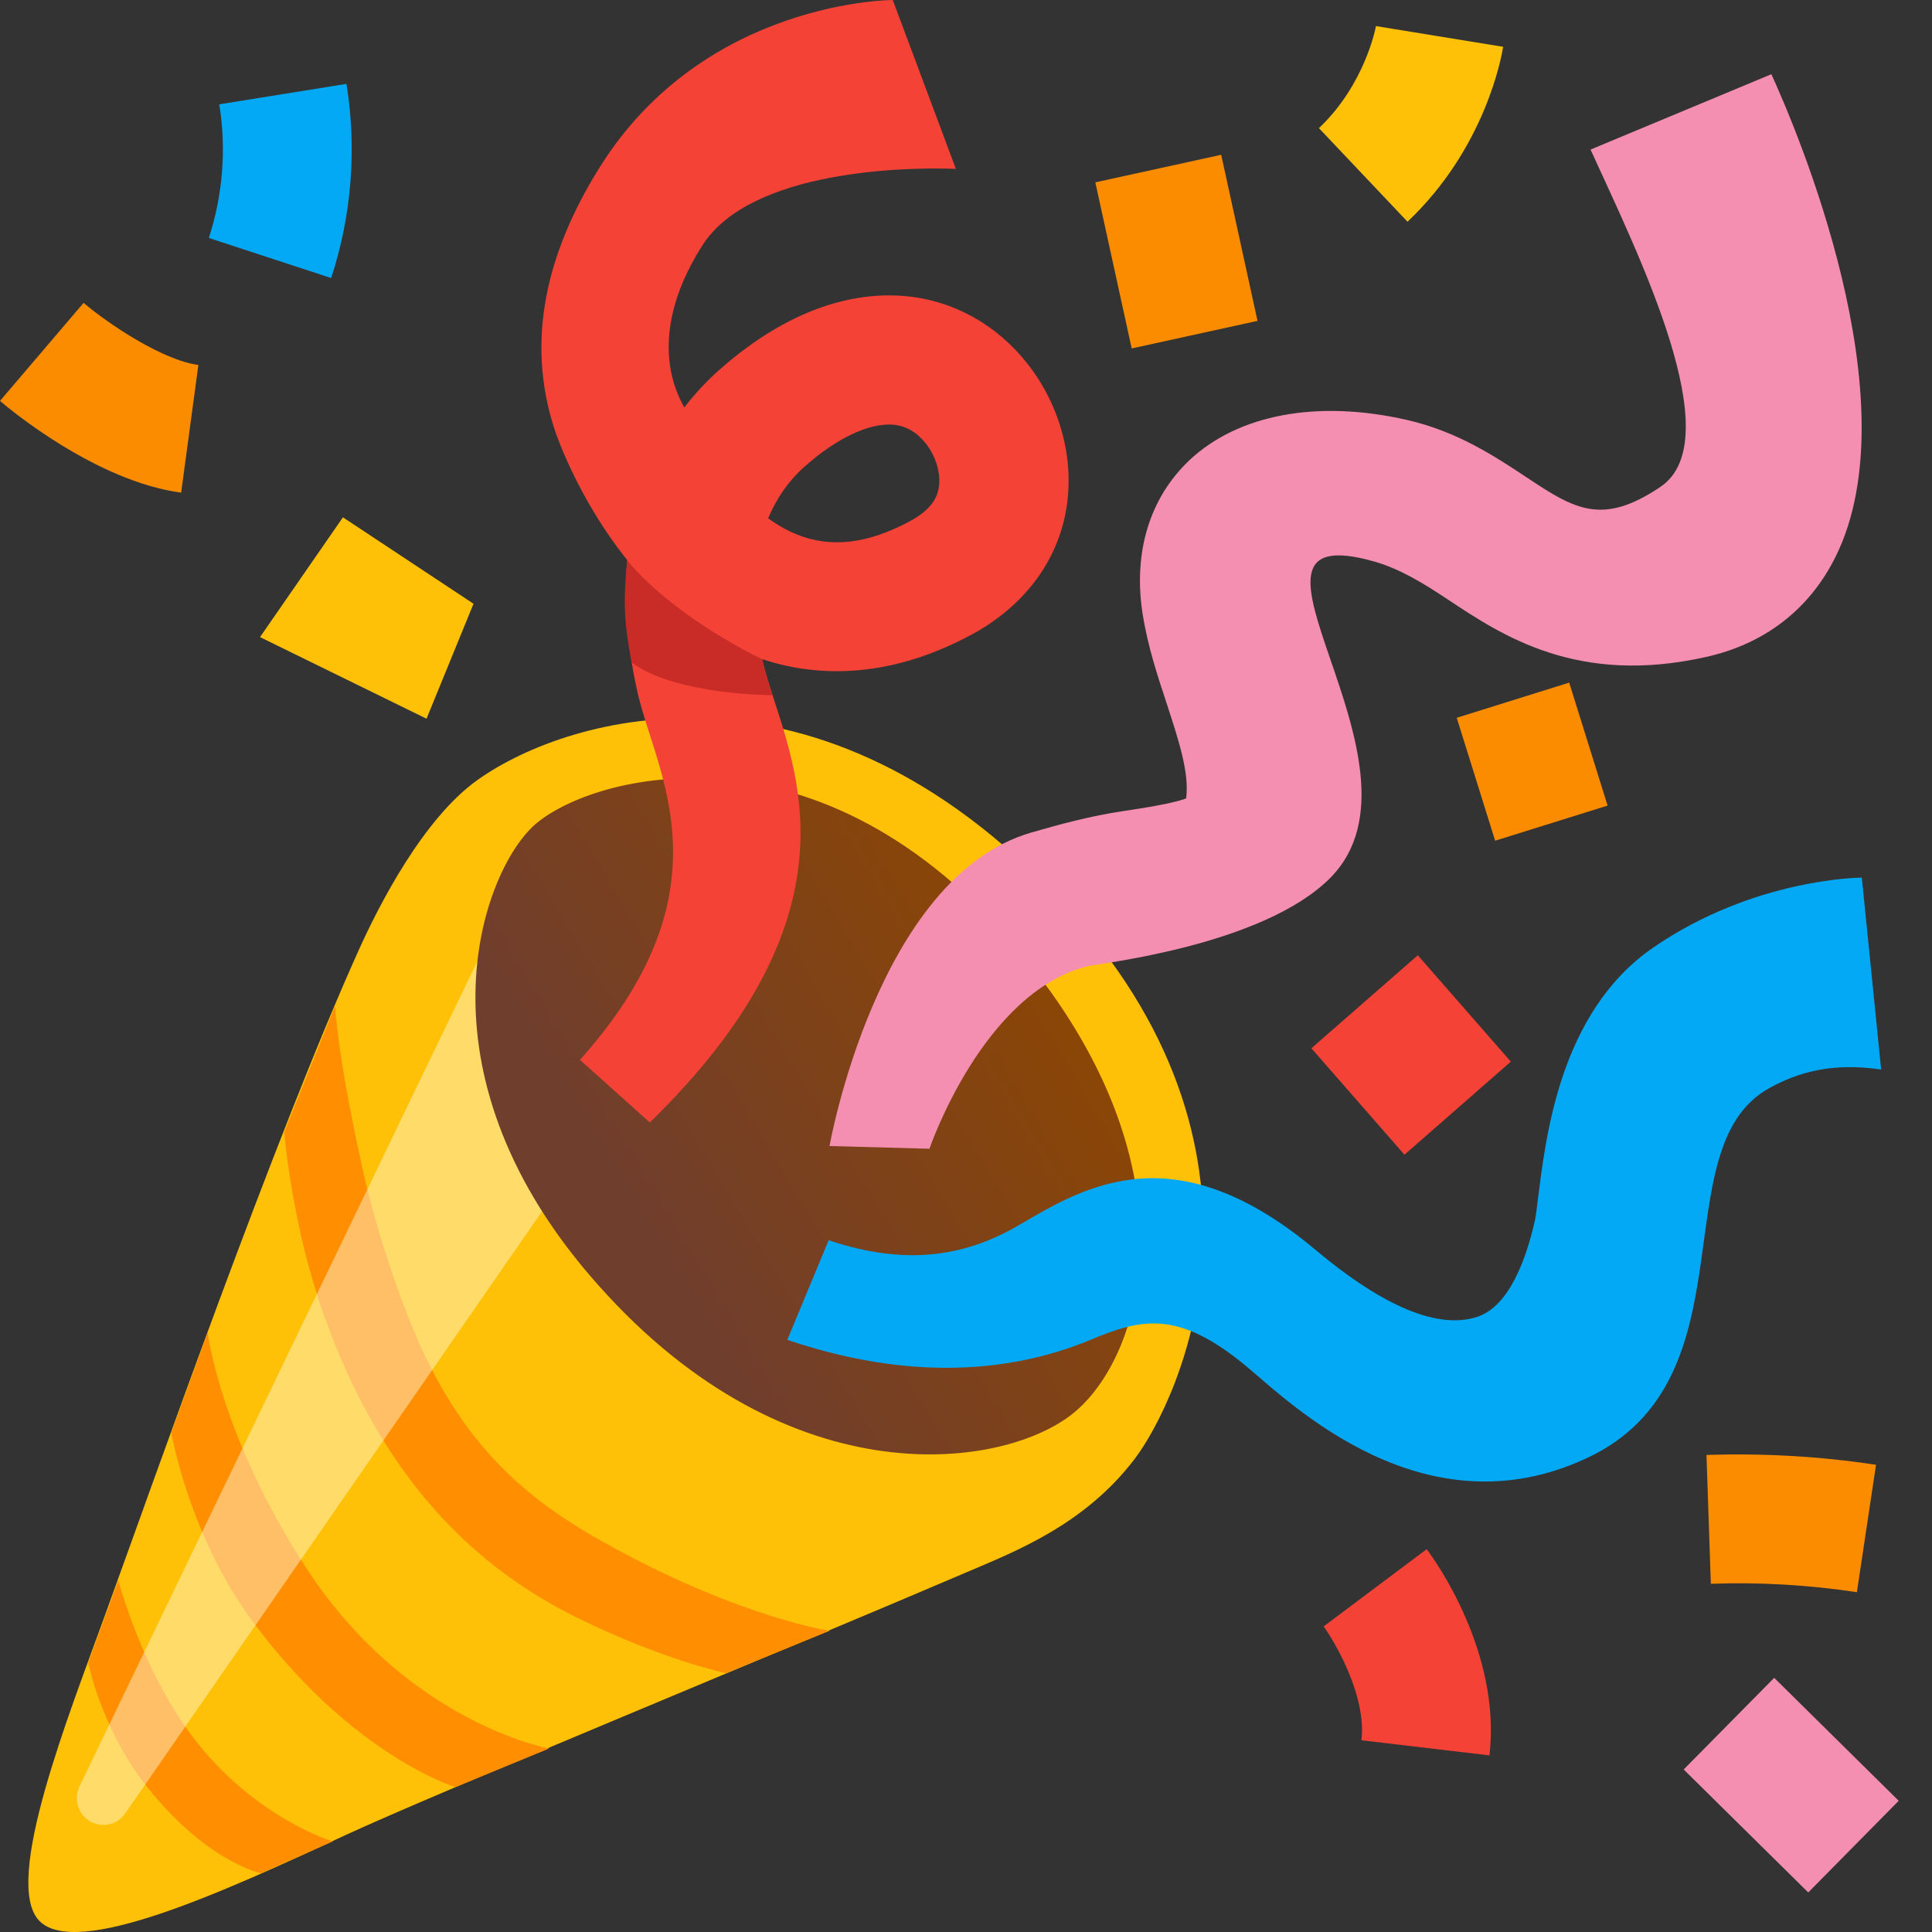 <svg width="34" height="34" viewBox="0 0 34 34" fill="none" xmlns="http://www.w3.org/2000/svg">
<rect x="0" y="0" width="34" height="34" fill="#333333" stroke="none"/>
<path d="M0.683 33.794C1.326 34.491 3.975 33.275 6.066 32.301C7.633 31.573 13.903 29 17.02 27.665C17.862 27.305 19.086 26.835 19.967 25.676C20.749 24.645 22.823 20.264 18.646 15.827C14.408 11.322 10.041 12.566 8.409 13.722C7.449 14.402 6.667 15.935 6.316 16.714C4.831 20.007 2.714 26.039 1.853 28.41C1.221 30.159 0.045 33.102 0.683 33.794Z" fill="#FFC107"/>
<path d="M5.896 17.706C5.936 18.199 6.035 19.001 6.375 20.545C6.608 21.605 6.987 22.715 7.296 23.449C8.223 25.656 9.523 26.546 10.841 27.26C13.079 28.473 14.601 28.699 14.601 28.699L12.776 29.445C12.776 29.445 11.671 29.215 10.164 28.473C8.727 27.764 7.231 26.566 6.137 24.22C5.664 23.203 5.389 22.217 5.231 21.435C5.035 20.465 5.004 19.916 5.004 19.916L5.896 17.706Z" fill="#FF8F00"/>
<path d="M3.655 23.452C3.655 23.452 3.882 25.291 5.401 27.611C7.18 30.326 9.665 30.771 9.665 30.771L8.013 31.451C8.013 31.451 6.168 30.887 4.415 28.492C3.321 26.999 3.015 25.214 3.015 25.214L3.655 23.452Z" fill="#FF8F00"/>
<path d="M2.083 27.81C2.083 27.81 2.496 29.396 3.403 30.581C4.482 31.995 5.857 32.406 5.857 32.406L4.59 32.967C4.59 32.967 3.63 32.765 2.578 31.434C1.779 30.422 1.553 29.261 1.553 29.261L2.083 27.81Z" fill="#FF8F00"/>
<path opacity="0.44" d="M1.394 31.839C1.337 31.711 1.337 31.567 1.397 31.442L8.613 16.476L9.801 20.939L2.207 31.907C2.003 32.213 1.544 32.173 1.394 31.839Z" fill="#FFFDE7"/>
<path d="M10.373 22.438C13.745 26.382 17.584 25.889 18.862 24.891C20.143 23.891 21.154 20.454 17.797 16.575C14.277 12.512 10.294 13.671 9.373 14.549C8.452 15.428 7.279 18.819 10.373 22.438Z" fill="url(#paint0_linear_525_2481)"/>
<path d="M21.953 24.061C20.723 23.03 20.069 23.214 19.191 23.579C18.057 24.05 16.275 24.398 13.855 23.579L14.583 21.826C16.02 22.31 17.06 22.075 17.958 21.545C19.114 20.865 20.695 19.933 23.154 21.998C24.18 22.86 25.231 23.432 26.002 23.172C26.563 22.985 26.86 22.149 27.011 21.483C27.025 21.423 27.047 21.253 27.064 21.103C27.201 20.063 27.427 17.819 29.099 16.672C30.887 15.445 32.765 15.445 32.765 15.445L33.105 18.822C32.241 18.695 31.64 18.87 31.133 19.151C29.224 20.213 30.887 24.294 27.915 25.665C25.056 26.994 22.718 24.701 21.953 24.061Z" fill="#03A9F4"/>
<path d="M11.436 19.754L10.206 18.652C12.464 16.131 11.869 14.277 11.436 12.929C11.348 12.657 11.266 12.399 11.212 12.152C11.019 11.28 10.979 10.52 11.039 9.857C10.172 8.778 9.789 7.647 9.764 7.571C9.237 5.976 9.634 4.42 10.543 2.961C12.382 0 15.711 0 15.711 0L16.822 2.972C15.978 2.938 13.209 2.981 12.359 4.321C11.286 6.01 11.991 7.052 12.042 7.171C12.249 6.902 12.459 6.687 12.646 6.52C14.003 5.315 15.181 5.143 15.932 5.211C16.777 5.287 17.542 5.712 18.088 6.409C18.686 7.174 18.933 8.169 18.743 9.073C18.559 9.954 17.972 10.699 17.091 11.172C15.553 11.999 14.272 11.886 13.413 11.6C13.419 11.62 13.422 11.642 13.428 11.662C13.459 11.804 13.521 12.002 13.595 12.232C14.096 13.784 15.028 16.25 11.436 19.754ZM13.518 9.121C13.682 9.24 13.855 9.339 14.034 9.41C14.629 9.648 15.278 9.568 16.014 9.172C16.448 8.939 16.499 8.69 16.516 8.608C16.567 8.361 16.482 8.047 16.298 7.812C16.136 7.605 15.949 7.497 15.725 7.474C15.3 7.438 14.725 7.707 14.15 8.22C13.875 8.466 13.665 8.769 13.518 9.121Z" fill="#F44336"/>
<path d="M16.357 20.216L14.598 20.168C14.598 20.168 15.434 15.448 18.139 14.654C18.647 14.507 19.202 14.357 19.76 14.275C20.092 14.224 20.616 14.147 20.874 14.051C20.933 13.606 20.746 13.039 20.537 12.396C20.372 11.897 20.202 11.384 20.111 10.823C19.936 9.73 20.228 8.764 20.933 8.098C21.794 7.29 23.186 7.032 24.755 7.389C25.651 7.593 26.311 8.033 26.892 8.418C27.722 8.97 28.206 9.251 29.221 8.568C30.448 7.741 28.844 4.502 27.991 2.632L31.173 1.306C31.601 2.241 33.666 7.052 32.303 9.798C31.845 10.722 31.054 11.334 30.017 11.563C27.762 12.067 26.441 11.189 25.478 10.549C25.022 10.245 24.622 10.008 24.189 9.883C21.177 9.024 25.382 13.456 23.412 15.448C22.231 16.64 19.344 16.955 19.157 17C17.298 17.448 16.357 20.216 16.357 20.216Z" fill="#F48FB1"/>
<path d="M11.036 9.857C10.982 10.481 10.957 10.852 11.118 11.662C11.897 12.235 13.595 12.235 13.595 12.235C13.521 12.005 13.456 11.807 13.427 11.665C13.422 11.645 13.419 11.623 13.413 11.603C11.688 10.741 11.036 9.857 11.036 9.857Z" fill="#C92B27"/>
<path d="M7.506 12.648L4.576 11.212L6.035 9.104L8.333 10.625L7.506 12.648Z" fill="#FFC107"/>
<path d="M3.188 8.67C1.692 8.469 0.167 7.2 0 7.055L1.471 5.33C1.915 5.706 2.859 6.338 3.491 6.423L3.188 8.67Z" fill="#FB8C00"/>
<path d="M5.828 4.893L3.675 4.188C3.921 3.434 3.986 2.621 3.859 1.836L6.097 1.476C6.282 2.615 6.188 3.797 5.828 4.893Z" fill="#03A9F4"/>
<path d="M19.276 3.209L21.491 2.724L22.13 5.647L19.916 6.132L19.276 3.209Z" fill="#FB8C00"/>
<path d="M24.77 3.902L23.211 2.255C24.027 1.482 24.214 0.47 24.214 0.459L26.453 0.824C26.424 1.003 26.138 2.607 24.77 3.902Z" fill="#FFC107"/>
<path d="M25.636 12.632L27.615 12.013L28.291 14.177L26.312 14.795L25.636 12.632Z" fill="#FB8C00"/>
<path d="M26.212 30.892L23.959 30.626C24.055 29.824 23.457 28.841 23.293 28.623L25.107 27.263C25.243 27.441 26.424 29.076 26.212 30.892Z" fill="#F44336"/>
<path d="M32.678 28.02C31.831 27.892 30.963 27.841 30.108 27.872L30.031 25.605C31.026 25.572 32.032 25.628 33.015 25.778L32.678 28.02Z" fill="#FB8C00"/>
<path d="M29.63 31.14L31.223 29.527L33.414 31.691L31.822 33.304L29.63 31.14Z" fill="#F48FB1"/>
<path d="M24.951 16.811L26.588 18.683L24.716 20.321L23.078 18.448L24.951 16.811Z" fill="#F44336"/>
<defs>
<linearGradient id="paint0_linear_525_2481" x1="19.648" y1="16.388" x2="11.214" y2="21.448" gradientUnits="userSpaceOnUse">
<stop offset="0.024" stop-color="#8F4700"/>
<stop offset="1" stop-color="#703E2D"/>
</linearGradient>
</defs>
</svg>
